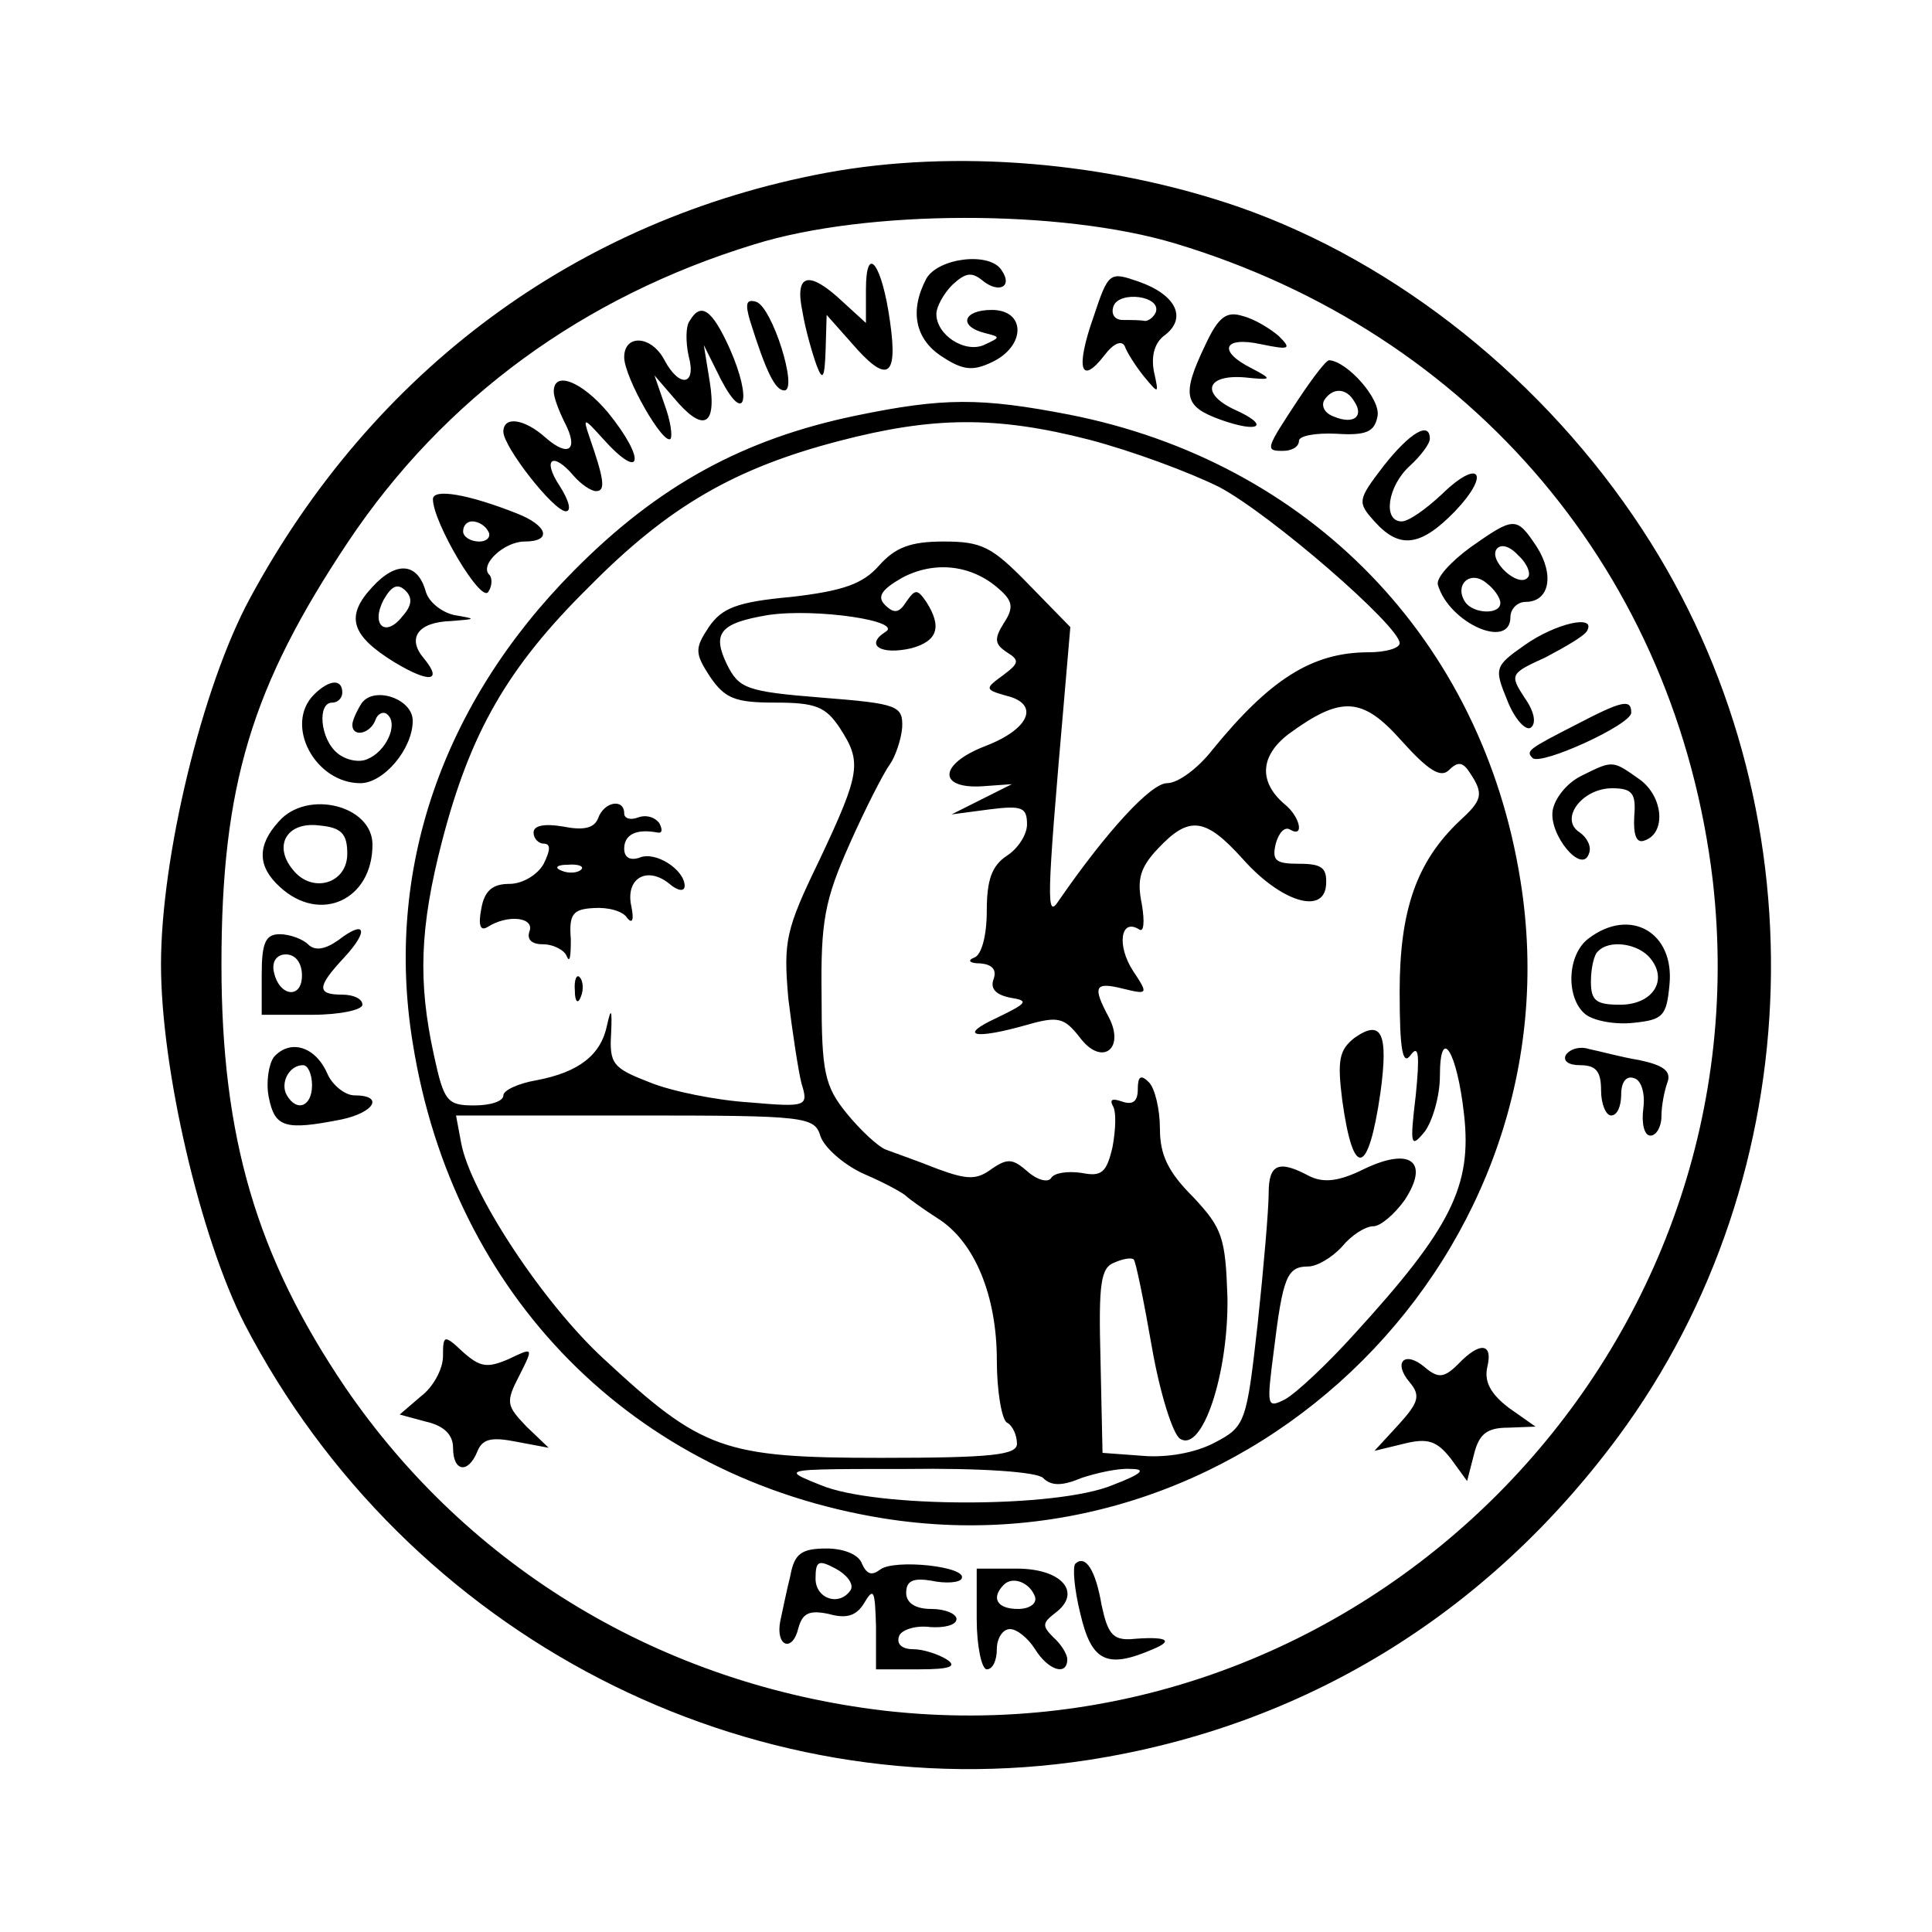 <svg xmlns="http://www.w3.org/2000/svg" xmlns:xlink="http://www.w3.org/1999/xlink" fill="none" version="1.1" width="24" height="24" viewBox="0 0 24 24"><defs><clipPath id="master_svg0_3105_4200"><rect x="0" y="0" width="24" height="24" rx="0"/></clipPath></defs><g><g clip-path="url(#master_svg0_3105_4200)"></g><g><g><path d="M3.101,7.44C4.639,4.588,7.179,2.724,10.256,2.148C11.87,1.848,13.771,2.011,15.398,2.574C17.362,3.262,19.188,4.725,20.401,6.577C22.641,9.992,22.515,14.583,20.101,17.848C18.462,20.062,16.186,21.45,13.521,21.863C9.293,22.514,5.052,20.324,3.038,16.447C2.488,15.371,2,13.282,2,11.981C2,10.642,2.513,8.528,3.101,7.44ZM21.277,10.942C20.827,7.14,18.3,4.137,14.597,3.024C13.183,2.599,10.769,2.599,9.368,3.036C7.241,3.687,5.515,4.95,4.327,6.727C3.126,8.528,2.751,9.754,2.751,11.981C2.751,14.132,3.188,15.608,4.289,17.235C5.828,19.486,8.23,20.925,10.982,21.25C16.886,21.926,21.953,16.859,21.277,10.942ZM11.507,3.462C11.295,3.862,11.37,4.212,11.695,4.425C11.958,4.6,12.083,4.613,12.32,4.5C12.746,4.3,12.746,3.85,12.32,3.85C11.97,3.85,11.895,4.05,12.233,4.137C12.329,4.161,12.379,4.174,12.381,4.192C12.383,4.211,12.33,4.236,12.22,4.287C11.983,4.387,11.632,4.162,11.632,3.9C11.632,3.812,11.72,3.649,11.832,3.537C11.995,3.387,12.07,3.374,12.208,3.487C12.408,3.649,12.583,3.562,12.445,3.362C12.308,3.124,11.657,3.199,11.507,3.462ZM10.757,4.012L10.757,3.599C10.757,3.011,10.957,3.274,11.057,4C11.157,4.7,11.019,4.775,10.569,4.25L10.269,3.912L10.256,4.35C10.244,4.7,10.219,4.738,10.144,4.538C10.094,4.4,10.006,4.1,9.969,3.875C9.868,3.399,10.044,3.349,10.469,3.749L10.757,4.012ZM13.721,4.412C13.421,4.8,13.359,4.575,13.584,3.937C13.771,3.374,13.784,3.374,14.147,3.499C14.61,3.662,14.747,3.95,14.472,4.162C14.347,4.25,14.297,4.412,14.334,4.613C14.366,4.757,14.381,4.829,14.366,4.836C14.35,4.844,14.303,4.788,14.209,4.675C14.109,4.55,13.997,4.375,13.972,4.3C13.934,4.225,13.834,4.262,13.721,4.412ZM14.222,3.987C14.272,3.987,14.334,3.937,14.359,3.875C14.422,3.674,13.909,3.612,13.834,3.799C13.796,3.9,13.846,3.975,13.947,3.975C14.047,3.975,14.172,3.975,14.222,3.987ZM9.743,4.85C9.631,4.85,9.518,4.625,9.318,3.987C9.255,3.774,9.268,3.712,9.393,3.749C9.593,3.812,9.918,4.85,9.743,4.85ZM8.555,4.425C8.517,4.25,8.517,4.05,8.567,3.987C8.705,3.749,8.843,3.837,9.068,4.337C9.343,4.963,9.255,5.288,8.955,4.713L8.743,4.287L8.818,4.75C8.905,5.301,8.73,5.376,8.367,4.938L8.13,4.663L8.255,5.025C8.33,5.226,8.355,5.413,8.33,5.451C8.242,5.538,7.754,4.688,7.754,4.437C7.754,4.15,8.092,4.162,8.255,4.475C8.442,4.825,8.655,4.788,8.555,4.425ZM15.16,5.213C14.71,5.05,14.672,4.913,14.972,4.287C15.135,3.937,15.235,3.862,15.435,3.925C15.585,3.962,15.785,4.087,15.886,4.175C16.048,4.337,16.023,4.35,15.66,4.275C15.197,4.175,15.122,4.362,15.548,4.575C15.81,4.713,15.81,4.725,15.46,4.688C14.985,4.65,14.91,4.888,15.335,5.088C15.785,5.288,15.648,5.388,15.16,5.213ZM16.136,4.95C15.723,5.576,15.71,5.601,15.935,5.601C16.048,5.601,16.136,5.551,16.136,5.476C16.136,5.413,16.348,5.376,16.599,5.388C16.974,5.413,17.074,5.363,17.111,5.176C17.161,4.963,16.736,4.488,16.511,4.475C16.473,4.475,16.311,4.688,16.136,4.95ZM7.016,5.251C6.941,5.1,6.879,4.938,6.879,4.863C6.879,4.6,7.229,4.738,7.554,5.126C8.03,5.713,7.98,6.001,7.479,5.438C7.254,5.188,7.241,5.188,7.317,5.413C7.504,5.951,7.529,6.101,7.404,6.101C7.342,6.101,7.216,6.014,7.129,5.914C6.866,5.601,6.729,5.701,6.954,6.039C7.066,6.214,7.104,6.351,7.029,6.351C6.879,6.351,6.253,5.551,6.253,5.363C6.253,5.163,6.516,5.201,6.779,5.438C7.066,5.688,7.191,5.588,7.016,5.251ZM16.824,4.988C16.949,5.176,16.811,5.276,16.573,5.176C16.461,5.138,16.411,5.05,16.448,4.975C16.549,4.813,16.724,4.813,16.824,4.988ZM10.632,5.163C9.243,5.451,8.18,6.026,7.129,7.089C5.49,8.741,4.777,10.817,5.127,12.956C5.628,16.096,7.867,18.36,10.969,18.861C15.56,19.599,19.626,15.533,18.888,10.942C18.412,7.94,16.261,5.738,13.284,5.151C12.183,4.938,11.72,4.938,10.632,5.163ZM13.534,5.463C14.059,5.601,14.772,5.864,15.147,6.051C15.785,6.389,17.387,7.778,17.387,7.99C17.387,8.053,17.212,8.103,16.999,8.103C16.298,8.103,15.773,8.441,15.06,9.316C14.885,9.541,14.635,9.729,14.497,9.729C14.297,9.729,13.746,10.329,13.158,11.18C12.996,11.43,12.996,11.243,13.221,8.666L13.296,7.79L12.771,7.252C12.32,6.789,12.195,6.727,11.72,6.727C11.307,6.727,11.119,6.802,10.919,7.027C10.719,7.252,10.481,7.34,9.831,7.415C9.155,7.477,8.968,7.552,8.805,7.79C8.63,8.053,8.63,8.115,8.818,8.403C9.005,8.678,9.13,8.728,9.631,8.728C10.131,8.728,10.256,8.778,10.431,9.041C10.707,9.466,10.694,9.591,10.181,10.68C9.756,11.555,9.731,11.693,9.793,12.406C9.843,12.819,9.918,13.307,9.956,13.457C10.044,13.744,10.031,13.757,9.306,13.694C8.905,13.669,8.342,13.557,8.067,13.444C7.617,13.269,7.567,13.219,7.592,12.831C7.604,12.544,7.592,12.506,7.542,12.731C7.467,13.106,7.191,13.319,6.666,13.419C6.441,13.457,6.253,13.544,6.253,13.607C6.253,13.682,6.091,13.732,5.89,13.732C5.553,13.732,5.515,13.682,5.39,13.106C5.19,12.193,5.215,11.518,5.49,10.455C5.84,9.104,6.303,8.29,7.317,7.29C8.305,6.289,9.13,5.814,10.431,5.476C11.582,5.176,12.37,5.163,13.534,5.463ZM17.074,6.477C16.861,6.239,16.861,6.214,17.187,5.789C17.512,5.376,17.762,5.226,17.762,5.451C17.762,5.513,17.649,5.663,17.512,5.789C17.236,6.039,17.174,6.477,17.412,6.477C17.499,6.477,17.712,6.326,17.912,6.139C18.375,5.688,18.525,5.876,18.075,6.351C17.649,6.789,17.387,6.827,17.074,6.477ZM5.378,6.201C5.378,6.489,5.978,7.502,6.066,7.352C6.116,7.277,6.116,7.177,6.078,7.14C5.953,7.014,6.266,6.727,6.516,6.727C6.866,6.727,6.804,6.527,6.416,6.376C5.815,6.139,5.378,6.064,5.378,6.201ZM6.066,6.602C6.103,6.664,6.053,6.727,5.953,6.727C5.84,6.727,5.753,6.664,5.753,6.602C5.753,6.527,5.803,6.477,5.865,6.477C5.94,6.477,6.028,6.527,6.066,6.602ZM17.862,7.265C17.837,7.177,18.025,6.977,18.262,6.802C18.813,6.414,18.838,6.414,19.088,6.789C19.313,7.14,19.25,7.477,18.95,7.477C18.85,7.477,18.763,7.565,18.763,7.665C18.763,8.078,18,7.74,17.862,7.265ZM18.587,6.827C18.5,6.977,18.863,7.302,18.975,7.177C19.025,7.14,18.975,7.002,18.863,6.902C18.75,6.777,18.638,6.752,18.587,6.827ZM12.408,7.315C12.583,7.465,12.595,7.552,12.47,7.74C12.345,7.94,12.358,8.003,12.508,8.103C12.671,8.203,12.658,8.24,12.458,8.39C12.233,8.553,12.233,8.566,12.495,8.641C12.921,8.741,12.796,9.053,12.245,9.266C11.657,9.491,11.645,9.804,12.208,9.767L12.57,9.741L12.195,9.929L11.82,10.117L12.295,10.054C12.696,10.004,12.758,10.029,12.758,10.242C12.758,10.367,12.646,10.542,12.508,10.63C12.32,10.755,12.258,10.93,12.258,11.318C12.258,11.618,12.195,11.856,12.108,11.893C12.008,11.931,12.045,11.968,12.183,11.968C12.32,11.981,12.383,12.043,12.345,12.156C12.295,12.281,12.37,12.356,12.546,12.393C12.783,12.431,12.771,12.456,12.383,12.644C11.895,12.869,12.095,12.919,12.758,12.731C13.146,12.619,13.221,12.644,13.409,12.881C13.684,13.257,13.984,13.031,13.771,12.631C13.571,12.256,13.596,12.193,13.947,12.281C14.259,12.356,14.272,12.356,14.072,12.056C13.871,11.743,13.921,11.405,14.147,11.543C14.209,11.593,14.222,11.455,14.184,11.23C14.122,10.93,14.159,10.78,14.384,10.542C14.772,10.129,14.972,10.154,15.435,10.667C15.911,11.205,16.448,11.368,16.473,10.992C16.486,10.78,16.423,10.73,16.136,10.73C15.848,10.73,15.798,10.692,15.848,10.48C15.886,10.342,15.96,10.267,16.023,10.304C16.211,10.417,16.148,10.142,15.96,9.992C15.635,9.716,15.648,9.391,16.011,9.116C16.661,8.641,16.924,8.653,17.412,9.204C17.749,9.579,17.899,9.666,18,9.566C18.112,9.454,18.175,9.466,18.262,9.604C18.437,9.867,18.412,9.942,18.125,10.204C17.599,10.705,17.387,11.305,17.387,12.318C17.387,13.044,17.424,13.244,17.524,13.106C17.624,12.969,17.637,13.106,17.587,13.607C17.512,14.232,17.524,14.27,17.699,14.057C17.799,13.92,17.887,13.607,17.887,13.369C17.887,12.719,18.1,13.056,18.187,13.845C18.287,14.733,18.025,15.258,16.824,16.572C16.486,16.947,16.098,17.31,15.96,17.385C15.735,17.497,15.735,17.472,15.823,16.784C15.935,15.871,15.986,15.733,16.248,15.733C16.361,15.733,16.549,15.621,16.674,15.483C16.786,15.346,16.961,15.233,17.061,15.233C17.149,15.233,17.324,15.083,17.449,14.908C17.762,14.432,17.524,14.245,16.949,14.52C16.623,14.683,16.436,14.695,16.261,14.608C15.886,14.407,15.76,14.458,15.76,14.82C15.76,15.02,15.698,15.746,15.623,16.447C15.485,17.672,15.473,17.722,15.085,17.923C14.847,18.048,14.497,18.11,14.197,18.085L13.696,18.048L13.671,16.897C13.646,15.946,13.671,15.746,13.846,15.683C13.959,15.633,14.059,15.621,14.084,15.646C14.109,15.671,14.209,16.159,14.309,16.734C14.409,17.31,14.572,17.823,14.66,17.873C14.935,18.048,15.26,17.072,15.248,16.121C15.223,15.371,15.185,15.258,14.822,14.87C14.509,14.558,14.409,14.345,14.409,14.02C14.409,13.782,14.347,13.519,14.272,13.444C14.172,13.344,14.134,13.369,14.134,13.532C14.134,13.682,14.072,13.732,13.934,13.682C13.821,13.644,13.784,13.657,13.821,13.732C13.871,13.807,13.859,14.032,13.821,14.245C13.746,14.57,13.684,14.62,13.434,14.57C13.258,14.545,13.096,14.57,13.058,14.633C13.021,14.695,12.883,14.658,12.771,14.558C12.583,14.395,12.521,14.382,12.32,14.52C12.133,14.658,12.02,14.658,11.645,14.52C11.395,14.42,11.107,14.32,11.007,14.282C10.907,14.245,10.682,14.032,10.519,13.832C10.244,13.494,10.206,13.319,10.206,12.368C10.194,11.443,10.244,11.18,10.556,10.48C10.757,10.029,10.982,9.591,11.057,9.491C11.119,9.404,11.194,9.191,11.207,9.041C11.219,8.766,11.157,8.741,10.206,8.666C9.268,8.591,9.18,8.553,9.03,8.253C8.843,7.865,8.943,7.74,9.543,7.64C10.131,7.552,11.244,7.715,10.994,7.853C10.744,8.015,10.944,8.14,11.32,8.053C11.645,7.965,11.707,7.79,11.507,7.477C11.395,7.315,11.37,7.315,11.257,7.477C11.169,7.615,11.107,7.627,10.994,7.515C10.894,7.415,10.944,7.327,11.207,7.177C11.607,6.964,12.07,7.014,12.408,7.315ZM4.627,7.29C4.289,7.652,4.352,7.89,4.902,8.228C5.34,8.491,5.503,8.466,5.265,8.178C5.052,7.928,5.19,7.727,5.603,7.715L5.615,7.714C5.916,7.69,5.924,7.689,5.64,7.64C5.478,7.602,5.328,7.477,5.29,7.352C5.19,6.989,4.927,6.964,4.627,7.29ZM18.2,7.477C18.3,7.627,18.638,7.64,18.638,7.49C18.638,7.427,18.562,7.315,18.462,7.24C18.262,7.077,18.062,7.265,18.2,7.477ZM5.002,7.652C4.79,7.928,4.602,7.765,4.765,7.452C4.865,7.277,4.94,7.24,5.04,7.34C5.127,7.427,5.115,7.527,5.002,7.652ZM18.725,8.703C18.562,8.303,18.562,8.278,18.938,8.015C19.326,7.74,19.838,7.627,19.713,7.84C19.676,7.903,19.438,8.04,19.201,8.165C18.763,8.365,18.75,8.378,18.938,8.666C19.063,8.841,19.088,8.991,19.013,9.041C18.95,9.079,18.813,8.928,18.725,8.703ZM4.477,9.729C3.914,9.729,3.526,9.003,3.901,8.628C4.089,8.441,4.252,8.428,4.252,8.603C4.252,8.666,4.202,8.728,4.127,8.728C3.939,8.728,3.976,9.179,4.189,9.354C4.289,9.441,4.464,9.479,4.564,9.429C4.79,9.341,4.952,9.003,4.815,8.878C4.765,8.828,4.69,8.866,4.665,8.941C4.602,9.116,4.377,9.166,4.377,9.003C4.377,8.953,4.427,8.841,4.489,8.741C4.639,8.516,5.127,8.678,5.127,8.953C5.127,9.304,4.765,9.729,4.477,9.729ZM19.038,9.416C18.95,9.329,18.988,9.304,19.576,9.003C20.151,8.703,20.264,8.678,20.264,8.853C20.264,9.003,19.138,9.516,19.038,9.416ZM19.288,10.067C19.313,9.917,19.463,9.729,19.638,9.641L19.656,9.632C19.85,9.535,19.944,9.489,20.033,9.497C20.119,9.504,20.2,9.564,20.364,9.679C20.664,9.892,20.702,10.354,20.426,10.442C20.326,10.48,20.289,10.367,20.301,10.142C20.326,9.854,20.276,9.792,20.026,9.792C19.651,9.792,19.363,10.179,19.626,10.342C19.713,10.404,19.776,10.517,19.738,10.605C19.651,10.867,19.238,10.367,19.288,10.067ZM7.429,10.167C7.379,10.292,7.241,10.317,6.991,10.267C6.766,10.229,6.628,10.254,6.628,10.342C6.628,10.417,6.691,10.48,6.754,10.48C6.841,10.48,6.841,10.555,6.754,10.73C6.679,10.867,6.491,10.98,6.328,10.98C6.116,10.98,6.016,11.067,5.978,11.293C5.94,11.493,5.966,11.568,6.053,11.518C6.303,11.355,6.641,11.393,6.578,11.568C6.541,11.668,6.603,11.73,6.741,11.73C6.879,11.73,7.016,11.806,7.041,11.881C7.079,11.968,7.091,11.881,7.091,11.668C7.066,11.355,7.116,11.293,7.379,11.28C7.554,11.268,7.742,11.318,7.792,11.405C7.854,11.48,7.879,11.43,7.842,11.255C7.767,10.905,8.042,10.755,8.317,10.98C8.417,11.067,8.505,11.08,8.505,11.005C8.505,10.805,8.142,10.567,7.942,10.655C7.829,10.692,7.754,10.655,7.754,10.542C7.754,10.367,7.904,10.292,8.167,10.342C8.23,10.354,8.23,10.304,8.192,10.229C8.142,10.154,8.03,10.117,7.929,10.154C7.829,10.192,7.754,10.167,7.754,10.104C7.754,9.917,7.504,9.954,7.429,10.167ZM3.476,11.017C3.201,10.767,3.188,10.505,3.464,10.204C3.814,9.804,4.627,10.004,4.627,10.492C4.627,11.18,3.976,11.48,3.476,11.017ZM3.639,10.805C3.876,11.105,4.314,10.98,4.314,10.605C4.314,10.354,4.239,10.279,3.964,10.254C3.564,10.204,3.389,10.505,3.639,10.805ZM7.216,10.805C7.179,10.842,7.066,10.855,6.979,10.817C6.879,10.78,6.916,10.742,7.054,10.742C7.191,10.73,7.266,10.767,7.216,10.805ZM19.688,12.594C19.451,12.393,19.463,11.856,19.738,11.655C20.251,11.268,20.802,11.58,20.739,12.231C20.702,12.619,20.664,12.669,20.289,12.706C20.064,12.731,19.788,12.681,19.688,12.594ZM3.826,11.73C3.914,11.818,4.039,11.793,4.202,11.68C4.539,11.418,4.589,11.555,4.277,11.893C3.939,12.256,3.926,12.356,4.252,12.356C4.389,12.356,4.502,12.406,4.502,12.481C4.502,12.544,4.227,12.606,3.876,12.606L3.251,12.606L3.251,12.106C3.251,11.705,3.301,11.605,3.476,11.605C3.601,11.605,3.764,11.668,3.826,11.73ZM20.126,12.481C20.526,12.481,20.727,12.181,20.502,11.906C20.351,11.718,19.989,11.668,19.851,11.818C19.801,11.856,19.763,12.031,19.763,12.193C19.763,12.431,19.826,12.481,20.126,12.481ZM3.401,12.068C3.464,12.381,3.751,12.418,3.751,12.118C3.751,11.968,3.676,11.856,3.551,11.856C3.439,11.856,3.376,11.943,3.401,12.068ZM7.216,12.381C7.179,12.481,7.141,12.444,7.141,12.306C7.129,12.168,7.166,12.093,7.204,12.143C7.241,12.181,7.254,12.293,7.216,12.381ZM16.674,13.669C16.611,13.169,16.636,13.044,16.824,12.894C17.162,12.656,17.249,12.831,17.149,13.569C16.999,14.608,16.811,14.658,16.674,13.669ZM3.339,13.632C3.301,13.444,3.339,13.219,3.401,13.132C3.601,12.906,3.914,12.994,4.064,13.332C4.127,13.482,4.289,13.607,4.402,13.607C4.777,13.607,4.652,13.82,4.239,13.907C3.539,14.045,3.414,14.007,3.339,13.632ZM19.451,13.106C19.413,13.182,19.488,13.232,19.626,13.232C19.826,13.232,19.889,13.307,19.889,13.544C19.889,13.719,19.951,13.857,20.014,13.857C20.089,13.857,20.139,13.744,20.139,13.594C20.139,13.444,20.201,13.357,20.301,13.394C20.389,13.419,20.439,13.582,20.414,13.769C20.389,13.957,20.426,14.107,20.502,14.107C20.576,14.107,20.639,13.995,20.639,13.87C20.639,13.732,20.677,13.544,20.714,13.444C20.764,13.307,20.664,13.232,20.364,13.169C20.139,13.132,19.863,13.056,19.738,13.031C19.626,12.994,19.501,13.031,19.451,13.106ZM3.564,13.607C3.689,13.82,3.876,13.744,3.876,13.482C3.876,13.344,3.826,13.232,3.764,13.232C3.589,13.232,3.476,13.457,3.564,13.607ZM10.194,14.12C10.244,14.257,10.481,14.47,10.732,14.583C10.994,14.695,11.219,14.82,11.257,14.858C11.295,14.895,11.47,15.02,11.645,15.133C12.108,15.421,12.383,16.096,12.383,16.897C12.383,17.285,12.445,17.635,12.508,17.672C12.583,17.71,12.633,17.835,12.633,17.935C12.633,18.073,12.333,18.11,10.944,18.11C8.98,18.11,8.718,18.01,7.504,16.884C6.741,16.184,5.84,14.808,5.728,14.195L5.665,13.857L7.892,13.857C10.031,13.857,10.119,13.87,10.194,14.12ZM5.227,17.347C5.378,17.235,5.503,17.009,5.503,16.847C5.503,16.584,5.515,16.572,5.753,16.797C5.965,16.984,6.053,16.997,6.316,16.884C6.467,16.812,6.545,16.774,6.566,16.795C6.587,16.816,6.544,16.904,6.453,17.084C6.278,17.422,6.291,17.46,6.541,17.722L6.816,17.985L6.416,17.91C6.103,17.848,5.991,17.873,5.928,18.035C5.815,18.31,5.628,18.285,5.628,17.985C5.628,17.823,5.515,17.71,5.29,17.66L4.965,17.572L5.227,17.347ZM17.699,16.984C17.862,17.122,17.937,17.122,18.112,16.947C18.387,16.659,18.55,16.684,18.475,16.984C18.437,17.16,18.512,17.31,18.738,17.485L19.075,17.722L18.738,17.735C18.475,17.735,18.375,17.81,18.312,18.06L18.225,18.398L18.025,18.123C17.849,17.898,17.737,17.86,17.437,17.935L17.074,18.023L17.374,17.697C17.624,17.422,17.649,17.335,17.512,17.172C17.299,16.922,17.449,16.772,17.699,16.984ZM12.958,18.36C13.058,18.461,13.196,18.461,13.434,18.36C13.621,18.298,13.896,18.235,14.047,18.248C14.247,18.248,14.184,18.31,13.821,18.448C13.133,18.736,10.882,18.736,10.194,18.448C10.01,18.374,9.893,18.328,9.898,18.298C9.905,18.248,10.268,18.248,11.257,18.248C12.195,18.235,12.883,18.285,12.958,18.36ZM9.818,19.574C9.768,19.774,9.718,20.024,9.693,20.137C9.631,20.45,9.843,20.537,9.918,20.224C9.969,20.037,10.056,19.999,10.294,20.049C10.519,20.112,10.644,20.074,10.744,19.899C10.857,19.711,10.869,19.774,10.882,20.199L10.882,20.737L11.42,20.737C11.807,20.737,11.895,20.7,11.757,20.612C11.657,20.55,11.47,20.487,11.345,20.487C11.207,20.487,11.132,20.425,11.169,20.324C11.194,20.249,11.37,20.187,11.557,20.212C11.732,20.224,11.882,20.187,11.882,20.112C11.882,20.049,11.745,19.987,11.57,19.987C11.37,19.987,11.257,19.912,11.257,19.787C11.257,19.636,11.345,19.599,11.57,19.636C11.745,19.674,11.92,19.661,11.945,19.611C12.033,19.461,11.107,19.361,10.932,19.499C10.832,19.574,10.769,19.561,10.707,19.424C10.669,19.311,10.481,19.236,10.269,19.236C9.956,19.236,9.868,19.299,9.818,19.574ZM13.421,20.049C13.346,19.749,13.321,19.461,13.359,19.424C13.484,19.311,13.609,19.499,13.684,19.937C13.759,20.287,13.821,20.374,14.047,20.362C14.484,20.324,14.597,20.374,14.322,20.487C13.746,20.737,13.559,20.637,13.421,20.049ZM10.569,19.749C10.431,19.962,10.131,19.862,10.131,19.611C10.131,19.386,10.169,19.374,10.381,19.486C10.519,19.561,10.607,19.674,10.569,19.749ZM12.133,20.112C12.133,20.45,12.195,20.737,12.258,20.737C12.333,20.737,12.383,20.625,12.383,20.487C12.383,20.349,12.458,20.237,12.546,20.237C12.633,20.237,12.771,20.349,12.858,20.487C13.021,20.75,13.258,20.825,13.258,20.612C13.258,20.55,13.183,20.425,13.083,20.337C12.946,20.199,12.946,20.162,13.108,20.037C13.446,19.787,13.196,19.486,12.633,19.486L12.133,19.486L12.133,20.112ZM12.858,19.837C12.883,19.924,12.783,19.987,12.646,19.987C12.383,19.987,12.308,19.849,12.47,19.686C12.583,19.574,12.796,19.661,12.858,19.837Z" fill-rule="evenodd" fill="#000000" fill-opacity="1"/></g></g></g></svg>
